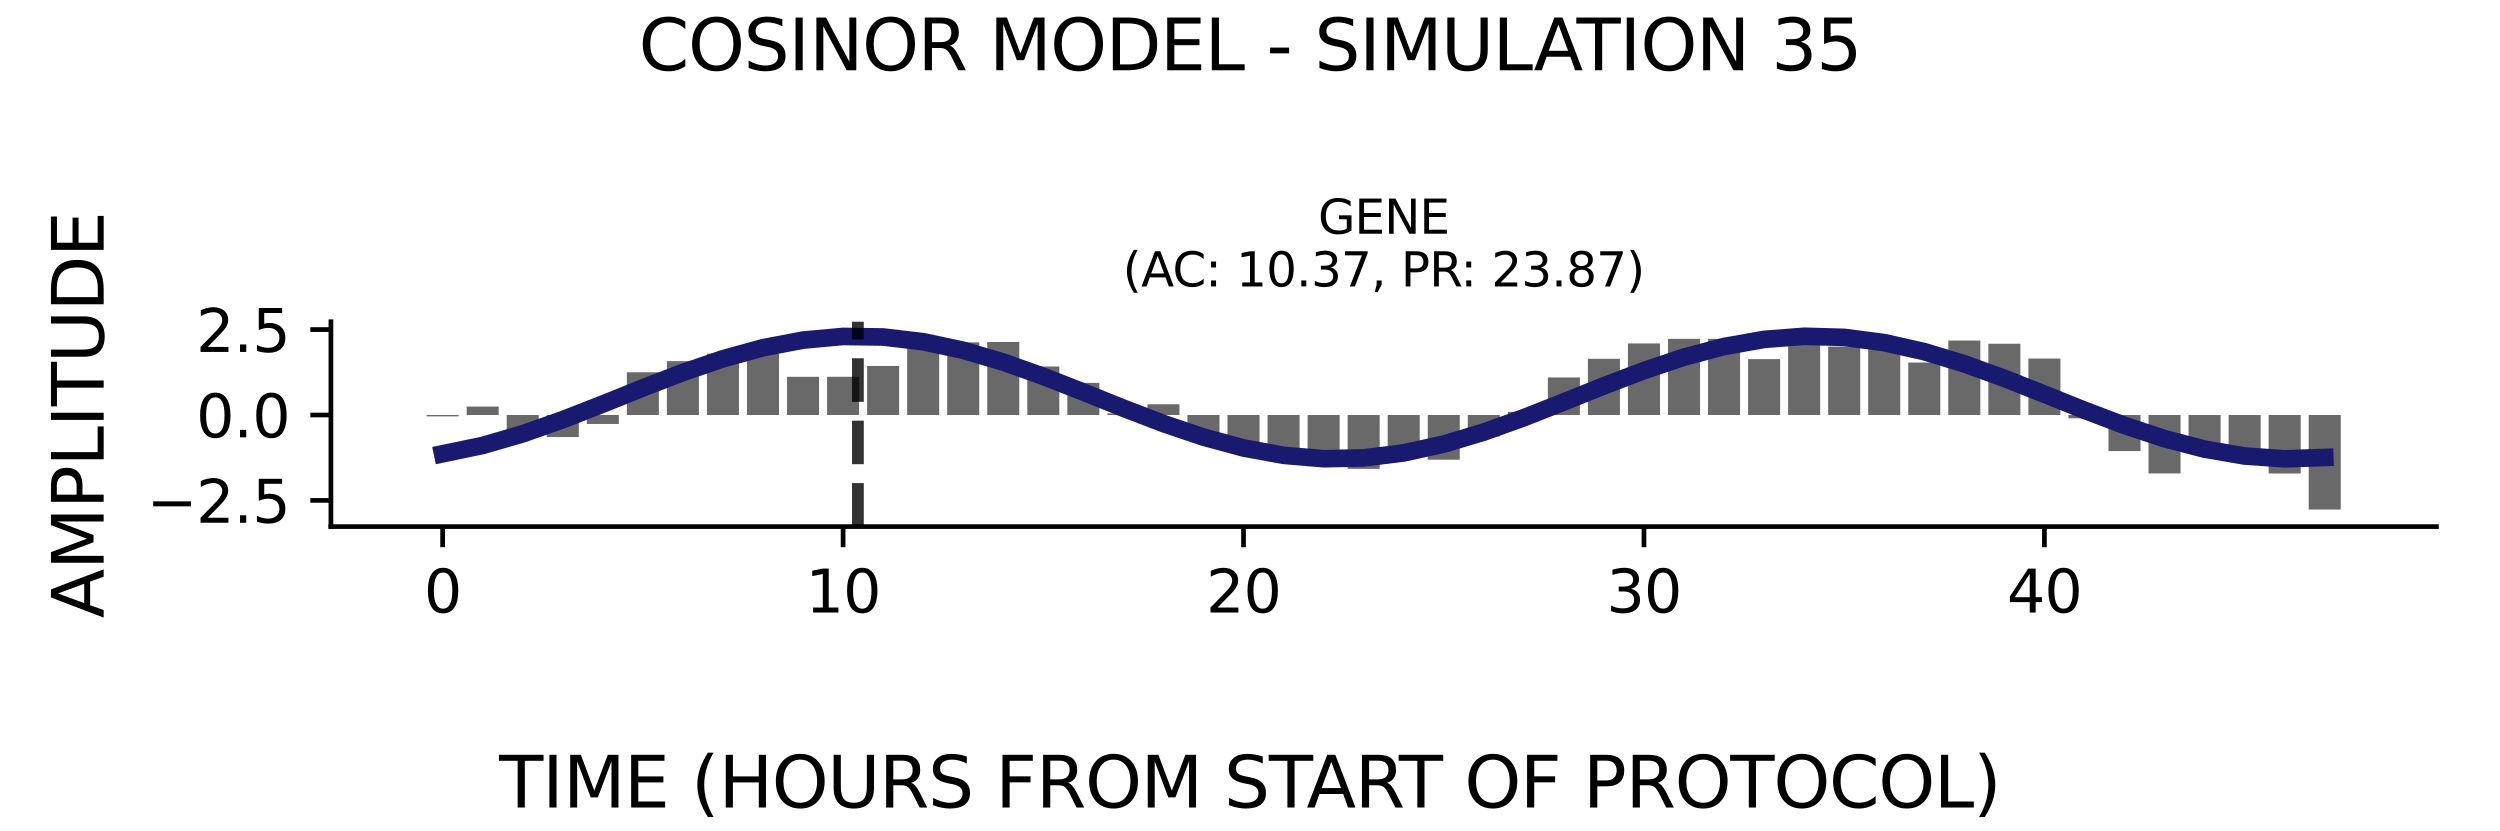 <?xml version="1.0" encoding="utf-8" standalone="no"?>
<!DOCTYPE svg PUBLIC "-//W3C//DTD SVG 1.1//EN"
  "http://www.w3.org/Graphics/SVG/1.1/DTD/svg11.dtd">
<svg xmlns:xlink="http://www.w3.org/1999/xlink" width="424.8pt" height="141.12pt" viewBox="0 0 424.8 141.12" xmlns="http://www.w3.org/2000/svg" version="1.1">
 <defs>
  <style type="text/css">*{stroke-linejoin: round; stroke-linecap: butt}</style>
 </defs>
 <g id="figure_1">
  <g id="patch_1">
   <path d="M 0 141.12 
L 424.8 141.12 
L 424.8 0 
L 0 0 
z
" style="fill: #ffffff"/>
  </g>
  <g id="axes_1">
   <g id="patch_2">
    <path d="M 56.23 89.48 
L 414 89.48 
L 414 54.672 
L 56.23 54.672 
z
" style="fill: #ffffff"/>
   </g>
   <g id="patch_3">
    <path d="M 72.492 70.516 
L 77.936 70.516 
L 77.936 70.747 
L 72.492 70.747 
z
" clip-path="url(#pa58d7ae07c)" style="fill: #696969"/>
   </g>
   <g id="patch_4">
    <path d="M 79.297 70.516 
L 84.74 70.516 
L 84.74 69.081 
L 79.297 69.081 
z
" clip-path="url(#pa58d7ae07c)" style="fill: #696969"/>
   </g>
   <g id="patch_5">
    <path d="M 86.101 70.516 
L 91.544 70.516 
L 91.544 74.283 
L 86.101 74.283 
z
" clip-path="url(#pa58d7ae07c)" style="fill: #696969"/>
   </g>
   <g id="patch_6">
    <path d="M 92.905 70.516 
L 98.349 70.516 
L 98.349 74.269 
L 92.905 74.269 
z
" clip-path="url(#pa58d7ae07c)" style="fill: #696969"/>
   </g>
   <g id="patch_7">
    <path d="M 99.709 70.516 
L 105.153 70.516 
L 105.153 72.04 
L 99.709 72.04 
z
" clip-path="url(#pa58d7ae07c)" style="fill: #696969"/>
   </g>
   <g id="patch_8">
    <path d="M 106.514 70.516 
L 111.957 70.516 
L 111.957 63.259 
L 106.514 63.259 
z
" clip-path="url(#pa58d7ae07c)" style="fill: #696969"/>
   </g>
   <g id="patch_9">
    <path d="M 113.318 70.516 
L 118.762 70.516 
L 118.762 61.365 
L 113.318 61.365 
z
" clip-path="url(#pa58d7ae07c)" style="fill: #696969"/>
   </g>
   <g id="patch_10">
    <path d="M 120.122 70.516 
L 125.566 70.516 
L 125.566 60.105 
L 120.122 60.105 
z
" clip-path="url(#pa58d7ae07c)" style="fill: #696969"/>
   </g>
   <g id="patch_11">
    <path d="M 126.927 70.516 
L 132.37 70.516 
L 132.37 60.082 
L 126.927 60.082 
z
" clip-path="url(#pa58d7ae07c)" style="fill: #696969"/>
   </g>
   <g id="patch_12">
    <path d="M 133.731 70.516 
L 139.174 70.516 
L 139.174 64.024 
L 133.731 64.024 
z
" clip-path="url(#pa58d7ae07c)" style="fill: #696969"/>
   </g>
   <g id="patch_13">
    <path d="M 140.535 70.516 
L 145.979 70.516 
L 145.979 64.023 
L 140.535 64.023 
z
" clip-path="url(#pa58d7ae07c)" style="fill: #696969"/>
   </g>
   <g id="patch_14">
    <path d="M 147.34 70.516 
L 152.783 70.516 
L 152.783 62.183 
L 147.34 62.183 
z
" clip-path="url(#pa58d7ae07c)" style="fill: #696969"/>
   </g>
   <g id="patch_15">
    <path d="M 154.144 70.516 
L 159.587 70.516 
L 159.587 58.9 
L 154.144 58.9 
z
" clip-path="url(#pa58d7ae07c)" style="fill: #696969"/>
   </g>
   <g id="patch_16">
    <path d="M 160.948 70.516 
L 166.392 70.516 
L 166.392 58.179 
L 160.948 58.179 
z
" clip-path="url(#pa58d7ae07c)" style="fill: #696969"/>
   </g>
   <g id="patch_17">
    <path d="M 167.752 70.516 
L 173.196 70.516 
L 173.196 58.113 
L 167.752 58.113 
z
" clip-path="url(#pa58d7ae07c)" style="fill: #696969"/>
   </g>
   <g id="patch_18">
    <path d="M 174.557 70.516 
L 180 70.516 
L 180 62.276 
L 174.557 62.276 
z
" clip-path="url(#pa58d7ae07c)" style="fill: #696969"/>
   </g>
   <g id="patch_19">
    <path d="M 181.361 70.516 
L 186.804 70.516 
L 186.804 65.062 
L 181.361 65.062 
z
" clip-path="url(#pa58d7ae07c)" style="fill: #696969"/>
   </g>
   <g id="patch_20">
    <path d="M 188.165 70.516 
L 193.609 70.516 
L 193.609 70.248 
L 188.165 70.248 
z
" clip-path="url(#pa58d7ae07c)" style="fill: #696969"/>
   </g>
   <g id="patch_21">
    <path d="M 194.97 70.516 
L 200.413 70.516 
L 200.413 68.694 
L 194.97 68.694 
z
" clip-path="url(#pa58d7ae07c)" style="fill: #696969"/>
   </g>
   <g id="patch_22">
    <path d="M 201.774 70.516 
L 207.217 70.516 
L 207.217 74.805 
L 201.774 74.805 
z
" clip-path="url(#pa58d7ae07c)" style="fill: #696969"/>
   </g>
   <g id="patch_23">
    <path d="M 208.578 70.516 
L 214.022 70.516 
L 214.022 75.525 
L 208.578 75.525 
z
" clip-path="url(#pa58d7ae07c)" style="fill: #696969"/>
   </g>
   <g id="patch_24">
    <path d="M 215.383 70.516 
L 220.826 70.516 
L 220.826 78.361 
L 215.383 78.361 
z
" clip-path="url(#pa58d7ae07c)" style="fill: #696969"/>
   </g>
   <g id="patch_25">
    <path d="M 222.187 70.516 
L 227.63 70.516 
L 227.63 76.46 
L 222.187 76.46 
z
" clip-path="url(#pa58d7ae07c)" style="fill: #696969"/>
   </g>
   <g id="patch_26">
    <path d="M 228.991 70.516 
L 234.435 70.516 
L 234.435 79.666 
L 228.991 79.666 
z
" clip-path="url(#pa58d7ae07c)" style="fill: #696969"/>
   </g>
   <g id="patch_27">
    <path d="M 235.795 70.516 
L 241.239 70.516 
L 241.239 77.29 
L 235.795 77.29 
z
" clip-path="url(#pa58d7ae07c)" style="fill: #696969"/>
   </g>
   <g id="patch_28">
    <path d="M 242.6 70.516 
L 248.043 70.516 
L 248.043 78.113 
L 242.6 78.113 
z
" clip-path="url(#pa58d7ae07c)" style="fill: #696969"/>
   </g>
   <g id="patch_29">
    <path d="M 249.404 70.516 
L 254.847 70.516 
L 254.847 74.168 
L 249.404 74.168 
z
" clip-path="url(#pa58d7ae07c)" style="fill: #696969"/>
   </g>
   <g id="patch_30">
    <path d="M 256.208 70.516 
L 261.652 70.516 
L 261.652 69.981 
L 256.208 69.981 
z
" clip-path="url(#pa58d7ae07c)" style="fill: #696969"/>
   </g>
   <g id="patch_31">
    <path d="M 263.013 70.516 
L 268.456 70.516 
L 268.456 64.141 
L 263.013 64.141 
z
" clip-path="url(#pa58d7ae07c)" style="fill: #696969"/>
   </g>
   <g id="patch_32">
    <path d="M 269.817 70.516 
L 275.26 70.516 
L 275.26 60.967 
L 269.817 60.967 
z
" clip-path="url(#pa58d7ae07c)" style="fill: #696969"/>
   </g>
   <g id="patch_33">
    <path d="M 276.621 70.516 
L 282.065 70.516 
L 282.065 58.358 
L 276.621 58.358 
z
" clip-path="url(#pa58d7ae07c)" style="fill: #696969"/>
   </g>
   <g id="patch_34">
    <path d="M 283.426 70.516 
L 288.869 70.516 
L 288.869 57.575 
L 283.426 57.575 
z
" clip-path="url(#pa58d7ae07c)" style="fill: #696969"/>
   </g>
   <g id="patch_35">
    <path d="M 290.23 70.516 
L 295.673 70.516 
L 295.673 57.573 
L 290.23 57.573 
z
" clip-path="url(#pa58d7ae07c)" style="fill: #696969"/>
   </g>
   <g id="patch_36">
    <path d="M 297.034 70.516 
L 302.478 70.516 
L 302.478 61.023 
L 297.034 61.023 
z
" clip-path="url(#pa58d7ae07c)" style="fill: #696969"/>
   </g>
   <g id="patch_37">
    <path d="M 303.838 70.516 
L 309.282 70.516 
L 309.282 58.624 
L 303.838 58.624 
z
" clip-path="url(#pa58d7ae07c)" style="fill: #696969"/>
   </g>
   <g id="patch_38">
    <path d="M 310.643 70.516 
L 316.086 70.516 
L 316.086 58.89 
L 310.643 58.89 
z
" clip-path="url(#pa58d7ae07c)" style="fill: #696969"/>
   </g>
   <g id="patch_39">
    <path d="M 317.447 70.516 
L 322.89 70.516 
L 322.89 58.12 
L 317.447 58.12 
z
" clip-path="url(#pa58d7ae07c)" style="fill: #696969"/>
   </g>
   <g id="patch_40">
    <path d="M 324.251 70.516 
L 329.695 70.516 
L 329.695 61.608 
L 324.251 61.608 
z
" clip-path="url(#pa58d7ae07c)" style="fill: #696969"/>
   </g>
   <g id="patch_41">
    <path d="M 331.056 70.516 
L 336.499 70.516 
L 336.499 57.859 
L 331.056 57.859 
z
" clip-path="url(#pa58d7ae07c)" style="fill: #696969"/>
   </g>
   <g id="patch_42">
    <path d="M 337.86 70.516 
L 343.303 70.516 
L 343.303 58.406 
L 337.86 58.406 
z
" clip-path="url(#pa58d7ae07c)" style="fill: #696969"/>
   </g>
   <g id="patch_43">
    <path d="M 344.664 70.516 
L 350.108 70.516 
L 350.108 60.927 
L 344.664 60.927 
z
" clip-path="url(#pa58d7ae07c)" style="fill: #696969"/>
   </g>
   <g id="patch_44">
    <path d="M 351.468 70.516 
L 356.912 70.516 
L 356.912 71.083 
L 351.468 71.083 
z
" clip-path="url(#pa58d7ae07c)" style="fill: #696969"/>
   </g>
   <g id="patch_45">
    <path d="M 358.273 70.516 
L 363.716 70.516 
L 363.716 76.646 
L 358.273 76.646 
z
" clip-path="url(#pa58d7ae07c)" style="fill: #696969"/>
   </g>
   <g id="patch_46">
    <path d="M 365.077 70.516 
L 370.521 70.516 
L 370.521 80.449 
L 365.077 80.449 
z
" clip-path="url(#pa58d7ae07c)" style="fill: #696969"/>
   </g>
   <g id="patch_47">
    <path d="M 371.881 70.516 
L 377.325 70.516 
L 377.325 75.996 
L 371.881 75.996 
z
" clip-path="url(#pa58d7ae07c)" style="fill: #696969"/>
   </g>
   <g id="patch_48">
    <path d="M 378.686 70.516 
L 384.129 70.516 
L 384.129 78.359 
L 378.686 78.359 
z
" clip-path="url(#pa58d7ae07c)" style="fill: #696969"/>
   </g>
   <g id="patch_49">
    <path d="M 385.49 70.516 
L 390.933 70.516 
L 390.933 80.455 
L 385.49 80.455 
z
" clip-path="url(#pa58d7ae07c)" style="fill: #696969"/>
   </g>
   <g id="patch_50">
    <path d="M 392.294 70.516 
L 397.738 70.516 
L 397.738 86.579 
L 392.294 86.579 
z
" clip-path="url(#pa58d7ae07c)" style="fill: #696969"/>
   </g>
   <g id="matplotlib.axis_1">
    <g id="xtick_1">
     <g id="line2d_1">
      <defs>
       <path id="me2b24fd2a3" d="M 0 0 
L 0 3.5 
" style="stroke: #000000; stroke-width: 0.8"/>
      </defs>
      <g>
       <use xlink:href="#me2b24fd2a3" x="75.214" y="89.48" style="stroke: #000000; stroke-width: 0.8"/>
      </g>
     </g>
     <g id="text_1">
      <!-- 0 -->
      <g transform="translate(72.033 104.078) scale(0.1 -0.1)">
       <defs>
        <path id="DejaVuSans-30" d="M 2034 4250 
Q 1547 4250 1301 3770 
Q 1056 3291 1056 2328 
Q 1056 1369 1301 889 
Q 1547 409 2034 409 
Q 2525 409 2770 889 
Q 3016 1369 3016 2328 
Q 3016 3291 2770 3770 
Q 2525 4250 2034 4250 
z
M 2034 4750 
Q 2819 4750 3233 4129 
Q 3647 3509 3647 2328 
Q 3647 1150 3233 529 
Q 2819 -91 2034 -91 
Q 1250 -91 836 529 
Q 422 1150 422 2328 
Q 422 3509 836 4129 
Q 1250 4750 2034 4750 
z
" transform="scale(0.016)"/>
       </defs>
       <use xlink:href="#DejaVuSans-30"/>
      </g>
     </g>
    </g>
    <g id="xtick_2">
     <g id="line2d_2">
      <g>
       <use xlink:href="#me2b24fd2a3" x="143.257" y="89.48" style="stroke: #000000; stroke-width: 0.8"/>
      </g>
     </g>
     <g id="text_2">
      <!-- 10 -->
      <g transform="translate(136.894 104.078) scale(0.1 -0.1)">
       <defs>
        <path id="DejaVuSans-31" d="M 794 531 
L 1825 531 
L 1825 4091 
L 703 3866 
L 703 4441 
L 1819 4666 
L 2450 4666 
L 2450 531 
L 3481 531 
L 3481 0 
L 794 0 
L 794 531 
z
" transform="scale(0.016)"/>
       </defs>
       <use xlink:href="#DejaVuSans-31"/>
       <use xlink:href="#DejaVuSans-30" x="63.623"/>
      </g>
     </g>
    </g>
    <g id="xtick_3">
     <g id="line2d_3">
      <g>
       <use xlink:href="#me2b24fd2a3" x="211.3" y="89.48" style="stroke: #000000; stroke-width: 0.8"/>
      </g>
     </g>
     <g id="text_3">
      <!-- 20 -->
      <g transform="translate(204.937 104.078) scale(0.1 -0.1)">
       <defs>
        <path id="DejaVuSans-32" d="M 1228 531 
L 3431 531 
L 3431 0 
L 469 0 
L 469 531 
Q 828 903 1448 1529 
Q 2069 2156 2228 2338 
Q 2531 2678 2651 2914 
Q 2772 3150 2772 3378 
Q 2772 3750 2511 3984 
Q 2250 4219 1831 4219 
Q 1534 4219 1204 4116 
Q 875 4013 500 3803 
L 500 4441 
Q 881 4594 1212 4672 
Q 1544 4750 1819 4750 
Q 2544 4750 2975 4387 
Q 3406 4025 3406 3419 
Q 3406 3131 3298 2873 
Q 3191 2616 2906 2266 
Q 2828 2175 2409 1742 
Q 1991 1309 1228 531 
z
" transform="scale(0.016)"/>
       </defs>
       <use xlink:href="#DejaVuSans-32"/>
       <use xlink:href="#DejaVuSans-30" x="63.623"/>
      </g>
     </g>
    </g>
    <g id="xtick_4">
     <g id="line2d_4">
      <g>
       <use xlink:href="#me2b24fd2a3" x="279.343" y="89.48" style="stroke: #000000; stroke-width: 0.8"/>
      </g>
     </g>
     <g id="text_4">
      <!-- 30 -->
      <g transform="translate(272.98 104.078) scale(0.1 -0.1)">
       <defs>
        <path id="DejaVuSans-33" d="M 2597 2516 
Q 3050 2419 3304 2112 
Q 3559 1806 3559 1356 
Q 3559 666 3084 287 
Q 2609 -91 1734 -91 
Q 1441 -91 1130 -33 
Q 819 25 488 141 
L 488 750 
Q 750 597 1062 519 
Q 1375 441 1716 441 
Q 2309 441 2620 675 
Q 2931 909 2931 1356 
Q 2931 1769 2642 2001 
Q 2353 2234 1838 2234 
L 1294 2234 
L 1294 2753 
L 1863 2753 
Q 2328 2753 2575 2939 
Q 2822 3125 2822 3475 
Q 2822 3834 2567 4026 
Q 2313 4219 1838 4219 
Q 1578 4219 1281 4162 
Q 984 4106 628 3988 
L 628 4550 
Q 988 4650 1302 4700 
Q 1616 4750 1894 4750 
Q 2613 4750 3031 4423 
Q 3450 4097 3450 3541 
Q 3450 3153 3228 2886 
Q 3006 2619 2597 2516 
z
" transform="scale(0.016)"/>
       </defs>
       <use xlink:href="#DejaVuSans-33"/>
       <use xlink:href="#DejaVuSans-30" x="63.623"/>
      </g>
     </g>
    </g>
    <g id="xtick_5">
     <g id="line2d_5">
      <g>
       <use xlink:href="#me2b24fd2a3" x="347.386" y="89.48" style="stroke: #000000; stroke-width: 0.8"/>
      </g>
     </g>
     <g id="text_5">
      <!-- 40 -->
      <g transform="translate(341.023 104.078) scale(0.1 -0.1)">
       <defs>
        <path id="DejaVuSans-34" d="M 2419 4116 
L 825 1625 
L 2419 1625 
L 2419 4116 
z
M 2253 4666 
L 3047 4666 
L 3047 1625 
L 3713 1625 
L 3713 1100 
L 3047 1100 
L 3047 0 
L 2419 0 
L 2419 1100 
L 313 1100 
L 313 1709 
L 2253 4666 
z
" transform="scale(0.016)"/>
       </defs>
       <use xlink:href="#DejaVuSans-34"/>
       <use xlink:href="#DejaVuSans-30" x="63.623"/>
      </g>
     </g>
    </g>
   </g>
   <g id="matplotlib.axis_2">
    <g id="ytick_1">
     <g id="line2d_6">
      <defs>
       <path id="m66ca6b2fed" d="M 0 0 
L -3.5 0 
" style="stroke: #000000; stroke-width: 0.8"/>
      </defs>
      <g>
       <use xlink:href="#m66ca6b2fed" x="56.23" y="85.028" style="stroke: #000000; stroke-width: 0.8"/>
      </g>
     </g>
     <g id="text_6">
      <!-- −2.5 -->
      <g transform="translate(24.947 88.827) scale(0.1 -0.1)">
       <defs>
        <path id="DejaVuSans-2212" d="M 678 2272 
L 4684 2272 
L 4684 1741 
L 678 1741 
L 678 2272 
z
" transform="scale(0.016)"/>
        <path id="DejaVuSans-2e" d="M 684 794 
L 1344 794 
L 1344 0 
L 684 0 
L 684 794 
z
" transform="scale(0.016)"/>
        <path id="DejaVuSans-35" d="M 691 4666 
L 3169 4666 
L 3169 4134 
L 1269 4134 
L 1269 2991 
Q 1406 3038 1543 3061 
Q 1681 3084 1819 3084 
Q 2600 3084 3056 2656 
Q 3513 2228 3513 1497 
Q 3513 744 3044 326 
Q 2575 -91 1722 -91 
Q 1428 -91 1123 -41 
Q 819 9 494 109 
L 494 744 
Q 775 591 1075 516 
Q 1375 441 1709 441 
Q 2250 441 2565 725 
Q 2881 1009 2881 1497 
Q 2881 1984 2565 2268 
Q 2250 2553 1709 2553 
Q 1456 2553 1204 2497 
Q 953 2441 691 2322 
L 691 4666 
z
" transform="scale(0.016)"/>
       </defs>
       <use xlink:href="#DejaVuSans-2212"/>
       <use xlink:href="#DejaVuSans-32" x="83.789"/>
       <use xlink:href="#DejaVuSans-2e" x="147.412"/>
       <use xlink:href="#DejaVuSans-35" x="179.199"/>
      </g>
     </g>
    </g>
    <g id="ytick_2">
     <g id="line2d_7">
      <g>
       <use xlink:href="#m66ca6b2fed" x="56.23" y="70.516" style="stroke: #000000; stroke-width: 0.8"/>
      </g>
     </g>
     <g id="text_7">
      <!-- 0.0 -->
      <g transform="translate(33.327 74.315) scale(0.1 -0.1)">
       <use xlink:href="#DejaVuSans-30"/>
       <use xlink:href="#DejaVuSans-2e" x="63.623"/>
       <use xlink:href="#DejaVuSans-30" x="95.41"/>
      </g>
     </g>
    </g>
    <g id="ytick_3">
     <g id="line2d_8">
      <g>
       <use xlink:href="#m66ca6b2fed" x="56.23" y="56.003" style="stroke: #000000; stroke-width: 0.8"/>
      </g>
     </g>
     <g id="text_8">
      <!-- 2.5 -->
      <g transform="translate(33.327 59.802) scale(0.1 -0.1)">
       <use xlink:href="#DejaVuSans-32"/>
       <use xlink:href="#DejaVuSans-2e" x="63.623"/>
       <use xlink:href="#DejaVuSans-35" x="95.41"/>
      </g>
     </g>
    </g>
   </g>
   <g id="line2d_9">
    <path d="M 75.214 77.106 
L 82.018 75.69 
L 88.823 73.713 
L 95.627 71.312 
L 102.431 68.652 
L 109.235 65.915 
L 116.04 63.292 
L 122.844 60.961 
L 129.648 59.084 
L 136.453 57.791 
L 143.257 57.169 
L 150.061 57.263 
L 156.866 58.065 
L 163.67 59.521 
L 170.474 61.53 
L 177.278 63.953 
L 184.083 66.624 
L 190.887 69.359 
L 197.691 71.969 
L 204.496 74.275 
L 211.3 76.117 
L 218.104 77.369 
L 224.909 77.945 
L 231.713 77.804 
L 238.517 76.957 
L 245.321 75.462 
L 252.126 73.422 
L 258.93 70.977 
L 265.734 68.296 
L 272.539 65.564 
L 279.343 62.968 
L 286.147 60.688 
L 292.952 58.881 
L 299.756 57.671 
L 306.56 57.141 
L 313.364 57.328 
L 320.169 58.219 
L 326.973 59.753 
L 333.777 61.824 
L 340.582 64.29 
L 347.386 66.98 
L 354.19 69.709 
L 360.995 72.289 
L 367.799 74.543 
L 374.603 76.315 
L 381.407 77.483 
L 388.212 77.967 
L 395.016 77.733 
" clip-path="url(#pa58d7ae07c)" style="fill: none; stroke: #191970; stroke-width: 3; stroke-linecap: square"/>
   </g>
   <g id="line2d_10">
    <path d="M 145.774 89.48 
L 145.774 54.672 
" clip-path="url(#pa58d7ae07c)" style="fill: none; stroke-dasharray: 7.4,3.2; stroke-dashoffset: 0; stroke: #000000; stroke-opacity: 0.8; stroke-width: 2"/>
   </g>
   <g id="patch_51">
    <path d="M 56.23 89.48 
L 56.23 54.672 
" style="fill: none; stroke: #000000; stroke-width: 0.8; stroke-linejoin: miter; stroke-linecap: square"/>
   </g>
   <g id="patch_52">
    <path d="M 56.23 89.48 
L 414 89.48 
" style="fill: none; stroke: #000000; stroke-width: 0.8; stroke-linejoin: miter; stroke-linecap: square"/>
   </g>
   <g id="text_9">
    <!-- GENE -->
    <g transform="translate(223.968 39.714) scale(0.08 -0.08)">
     <defs>
      <path id="DejaVuSans-47" d="M 3809 666 
L 3809 1919 
L 2778 1919 
L 2778 2438 
L 4434 2438 
L 4434 434 
Q 4069 175 3628 42 
Q 3188 -91 2688 -91 
Q 1594 -91 976 548 
Q 359 1188 359 2328 
Q 359 3472 976 4111 
Q 1594 4750 2688 4750 
Q 3144 4750 3555 4637 
Q 3966 4525 4313 4306 
L 4313 3634 
Q 3963 3931 3569 4081 
Q 3175 4231 2741 4231 
Q 1884 4231 1454 3753 
Q 1025 3275 1025 2328 
Q 1025 1384 1454 906 
Q 1884 428 2741 428 
Q 3075 428 3337 486 
Q 3600 544 3809 666 
z
" transform="scale(0.016)"/>
      <path id="DejaVuSans-45" d="M 628 4666 
L 3578 4666 
L 3578 4134 
L 1259 4134 
L 1259 2753 
L 3481 2753 
L 3481 2222 
L 1259 2222 
L 1259 531 
L 3634 531 
L 3634 0 
L 628 0 
L 628 4666 
z
" transform="scale(0.016)"/>
      <path id="DejaVuSans-4e" d="M 628 4666 
L 1478 4666 
L 3547 763 
L 3547 4666 
L 4159 4666 
L 4159 0 
L 3309 0 
L 1241 3903 
L 1241 0 
L 628 0 
L 628 4666 
z
" transform="scale(0.016)"/>
     </defs>
     <use xlink:href="#DejaVuSans-47"/>
     <use xlink:href="#DejaVuSans-45" x="77.49"/>
     <use xlink:href="#DejaVuSans-4e" x="140.674"/>
     <use xlink:href="#DejaVuSans-45" x="215.479"/>
    </g>
    <!-- (AC: 10.37, PR: 23.87) -->
    <g transform="translate(190.786 48.672) scale(0.08 -0.08)">
     <defs>
      <path id="DejaVuSans-28" d="M 1984 4856 
Q 1566 4138 1362 3434 
Q 1159 2731 1159 2009 
Q 1159 1288 1364 580 
Q 1569 -128 1984 -844 
L 1484 -844 
Q 1016 -109 783 600 
Q 550 1309 550 2009 
Q 550 2706 781 3412 
Q 1013 4119 1484 4856 
L 1984 4856 
z
" transform="scale(0.016)"/>
      <path id="DejaVuSans-41" d="M 2188 4044 
L 1331 1722 
L 3047 1722 
L 2188 4044 
z
M 1831 4666 
L 2547 4666 
L 4325 0 
L 3669 0 
L 3244 1197 
L 1141 1197 
L 716 0 
L 50 0 
L 1831 4666 
z
" transform="scale(0.016)"/>
      <path id="DejaVuSans-43" d="M 4122 4306 
L 4122 3641 
Q 3803 3938 3442 4084 
Q 3081 4231 2675 4231 
Q 1875 4231 1450 3742 
Q 1025 3253 1025 2328 
Q 1025 1406 1450 917 
Q 1875 428 2675 428 
Q 3081 428 3442 575 
Q 3803 722 4122 1019 
L 4122 359 
Q 3791 134 3420 21 
Q 3050 -91 2638 -91 
Q 1578 -91 968 557 
Q 359 1206 359 2328 
Q 359 3453 968 4101 
Q 1578 4750 2638 4750 
Q 3056 4750 3426 4639 
Q 3797 4528 4122 4306 
z
" transform="scale(0.016)"/>
      <path id="DejaVuSans-3a" d="M 750 794 
L 1409 794 
L 1409 0 
L 750 0 
L 750 794 
z
M 750 3309 
L 1409 3309 
L 1409 2516 
L 750 2516 
L 750 3309 
z
" transform="scale(0.016)"/>
      <path id="DejaVuSans-20" transform="scale(0.016)"/>
      <path id="DejaVuSans-37" d="M 525 4666 
L 3525 4666 
L 3525 4397 
L 1831 0 
L 1172 0 
L 2766 4134 
L 525 4134 
L 525 4666 
z
" transform="scale(0.016)"/>
      <path id="DejaVuSans-2c" d="M 750 794 
L 1409 794 
L 1409 256 
L 897 -744 
L 494 -744 
L 750 256 
L 750 794 
z
" transform="scale(0.016)"/>
      <path id="DejaVuSans-50" d="M 1259 4147 
L 1259 2394 
L 2053 2394 
Q 2494 2394 2734 2622 
Q 2975 2850 2975 3272 
Q 2975 3691 2734 3919 
Q 2494 4147 2053 4147 
L 1259 4147 
z
M 628 4666 
L 2053 4666 
Q 2838 4666 3239 4311 
Q 3641 3956 3641 3272 
Q 3641 2581 3239 2228 
Q 2838 1875 2053 1875 
L 1259 1875 
L 1259 0 
L 628 0 
L 628 4666 
z
" transform="scale(0.016)"/>
      <path id="DejaVuSans-52" d="M 2841 2188 
Q 3044 2119 3236 1894 
Q 3428 1669 3622 1275 
L 4263 0 
L 3584 0 
L 2988 1197 
Q 2756 1666 2539 1819 
Q 2322 1972 1947 1972 
L 1259 1972 
L 1259 0 
L 628 0 
L 628 4666 
L 2053 4666 
Q 2853 4666 3247 4331 
Q 3641 3997 3641 3322 
Q 3641 2881 3436 2590 
Q 3231 2300 2841 2188 
z
M 1259 4147 
L 1259 2491 
L 2053 2491 
Q 2509 2491 2742 2702 
Q 2975 2913 2975 3322 
Q 2975 3731 2742 3939 
Q 2509 4147 2053 4147 
L 1259 4147 
z
" transform="scale(0.016)"/>
      <path id="DejaVuSans-38" d="M 2034 2216 
Q 1584 2216 1326 1975 
Q 1069 1734 1069 1313 
Q 1069 891 1326 650 
Q 1584 409 2034 409 
Q 2484 409 2743 651 
Q 3003 894 3003 1313 
Q 3003 1734 2745 1975 
Q 2488 2216 2034 2216 
z
M 1403 2484 
Q 997 2584 770 2862 
Q 544 3141 544 3541 
Q 544 4100 942 4425 
Q 1341 4750 2034 4750 
Q 2731 4750 3128 4425 
Q 3525 4100 3525 3541 
Q 3525 3141 3298 2862 
Q 3072 2584 2669 2484 
Q 3125 2378 3379 2068 
Q 3634 1759 3634 1313 
Q 3634 634 3220 271 
Q 2806 -91 2034 -91 
Q 1263 -91 848 271 
Q 434 634 434 1313 
Q 434 1759 690 2068 
Q 947 2378 1403 2484 
z
M 1172 3481 
Q 1172 3119 1398 2916 
Q 1625 2713 2034 2713 
Q 2441 2713 2670 2916 
Q 2900 3119 2900 3481 
Q 2900 3844 2670 4047 
Q 2441 4250 2034 4250 
Q 1625 4250 1398 4047 
Q 1172 3844 1172 3481 
z
" transform="scale(0.016)"/>
      <path id="DejaVuSans-29" d="M 513 4856 
L 1013 4856 
Q 1481 4119 1714 3412 
Q 1947 2706 1947 2009 
Q 1947 1309 1714 600 
Q 1481 -109 1013 -844 
L 513 -844 
Q 928 -128 1133 580 
Q 1338 1288 1338 2009 
Q 1338 2731 1133 3434 
Q 928 4138 513 4856 
z
" transform="scale(0.016)"/>
     </defs>
     <use xlink:href="#DejaVuSans-28"/>
     <use xlink:href="#DejaVuSans-41" x="39.014"/>
     <use xlink:href="#DejaVuSans-43" x="105.672"/>
     <use xlink:href="#DejaVuSans-3a" x="175.496"/>
     <use xlink:href="#DejaVuSans-20" x="209.188"/>
     <use xlink:href="#DejaVuSans-31" x="240.975"/>
     <use xlink:href="#DejaVuSans-30" x="304.598"/>
     <use xlink:href="#DejaVuSans-2e" x="368.221"/>
     <use xlink:href="#DejaVuSans-33" x="400.008"/>
     <use xlink:href="#DejaVuSans-37" x="463.631"/>
     <use xlink:href="#DejaVuSans-2c" x="527.254"/>
     <use xlink:href="#DejaVuSans-20" x="559.041"/>
     <use xlink:href="#DejaVuSans-50" x="590.828"/>
     <use xlink:href="#DejaVuSans-52" x="651.131"/>
     <use xlink:href="#DejaVuSans-3a" x="717.488"/>
     <use xlink:href="#DejaVuSans-20" x="751.18"/>
     <use xlink:href="#DejaVuSans-32" x="782.967"/>
     <use xlink:href="#DejaVuSans-33" x="846.59"/>
     <use xlink:href="#DejaVuSans-2e" x="910.213"/>
     <use xlink:href="#DejaVuSans-38" x="942"/>
     <use xlink:href="#DejaVuSans-37" x="1005.623"/>
     <use xlink:href="#DejaVuSans-29" x="1069.246"/>
    </g>
   </g>
  </g>
  <g id="text_10">
   <!-- COSINOR MODEL - SIMULATION 35 -->
   <g transform="translate(108.534 11.941) scale(0.12 -0.12)">
    <defs>
     <path id="DejaVuSans-4f" d="M 2522 4238 
Q 1834 4238 1429 3725 
Q 1025 3213 1025 2328 
Q 1025 1447 1429 934 
Q 1834 422 2522 422 
Q 3209 422 3611 934 
Q 4013 1447 4013 2328 
Q 4013 3213 3611 3725 
Q 3209 4238 2522 4238 
z
M 2522 4750 
Q 3503 4750 4090 4092 
Q 4678 3434 4678 2328 
Q 4678 1225 4090 567 
Q 3503 -91 2522 -91 
Q 1538 -91 948 565 
Q 359 1222 359 2328 
Q 359 3434 948 4092 
Q 1538 4750 2522 4750 
z
" transform="scale(0.016)"/>
     <path id="DejaVuSans-53" d="M 3425 4513 
L 3425 3897 
Q 3066 4069 2747 4153 
Q 2428 4238 2131 4238 
Q 1616 4238 1336 4038 
Q 1056 3838 1056 3469 
Q 1056 3159 1242 3001 
Q 1428 2844 1947 2747 
L 2328 2669 
Q 3034 2534 3370 2195 
Q 3706 1856 3706 1288 
Q 3706 609 3251 259 
Q 2797 -91 1919 -91 
Q 1588 -91 1214 -16 
Q 841 59 441 206 
L 441 856 
Q 825 641 1194 531 
Q 1563 422 1919 422 
Q 2459 422 2753 634 
Q 3047 847 3047 1241 
Q 3047 1584 2836 1778 
Q 2625 1972 2144 2069 
L 1759 2144 
Q 1053 2284 737 2584 
Q 422 2884 422 3419 
Q 422 4038 858 4394 
Q 1294 4750 2059 4750 
Q 2388 4750 2728 4690 
Q 3069 4631 3425 4513 
z
" transform="scale(0.016)"/>
     <path id="DejaVuSans-49" d="M 628 4666 
L 1259 4666 
L 1259 0 
L 628 0 
L 628 4666 
z
" transform="scale(0.016)"/>
     <path id="DejaVuSans-4d" d="M 628 4666 
L 1569 4666 
L 2759 1491 
L 3956 4666 
L 4897 4666 
L 4897 0 
L 4281 0 
L 4281 4097 
L 3078 897 
L 2444 897 
L 1241 4097 
L 1241 0 
L 628 0 
L 628 4666 
z
" transform="scale(0.016)"/>
     <path id="DejaVuSans-44" d="M 1259 4147 
L 1259 519 
L 2022 519 
Q 2988 519 3436 956 
Q 3884 1394 3884 2338 
Q 3884 3275 3436 3711 
Q 2988 4147 2022 4147 
L 1259 4147 
z
M 628 4666 
L 1925 4666 
Q 3281 4666 3915 4102 
Q 4550 3538 4550 2338 
Q 4550 1131 3912 565 
Q 3275 0 1925 0 
L 628 0 
L 628 4666 
z
" transform="scale(0.016)"/>
     <path id="DejaVuSans-4c" d="M 628 4666 
L 1259 4666 
L 1259 531 
L 3531 531 
L 3531 0 
L 628 0 
L 628 4666 
z
" transform="scale(0.016)"/>
     <path id="DejaVuSans-2d" d="M 313 2009 
L 1997 2009 
L 1997 1497 
L 313 1497 
L 313 2009 
z
" transform="scale(0.016)"/>
     <path id="DejaVuSans-55" d="M 556 4666 
L 1191 4666 
L 1191 1831 
Q 1191 1081 1462 751 
Q 1734 422 2344 422 
Q 2950 422 3222 751 
Q 3494 1081 3494 1831 
L 3494 4666 
L 4128 4666 
L 4128 1753 
Q 4128 841 3676 375 
Q 3225 -91 2344 -91 
Q 1459 -91 1007 375 
Q 556 841 556 1753 
L 556 4666 
z
" transform="scale(0.016)"/>
     <path id="DejaVuSans-54" d="M -19 4666 
L 3928 4666 
L 3928 4134 
L 2272 4134 
L 2272 0 
L 1638 0 
L 1638 4134 
L -19 4134 
L -19 4666 
z
" transform="scale(0.016)"/>
    </defs>
    <use xlink:href="#DejaVuSans-43"/>
    <use xlink:href="#DejaVuSans-4f" x="69.824"/>
    <use xlink:href="#DejaVuSans-53" x="148.535"/>
    <use xlink:href="#DejaVuSans-49" x="212.012"/>
    <use xlink:href="#DejaVuSans-4e" x="241.504"/>
    <use xlink:href="#DejaVuSans-4f" x="316.309"/>
    <use xlink:href="#DejaVuSans-52" x="395.02"/>
    <use xlink:href="#DejaVuSans-20" x="464.502"/>
    <use xlink:href="#DejaVuSans-4d" x="496.289"/>
    <use xlink:href="#DejaVuSans-4f" x="582.568"/>
    <use xlink:href="#DejaVuSans-44" x="661.279"/>
    <use xlink:href="#DejaVuSans-45" x="738.281"/>
    <use xlink:href="#DejaVuSans-4c" x="801.465"/>
    <use xlink:href="#DejaVuSans-20" x="857.178"/>
    <use xlink:href="#DejaVuSans-2d" x="888.965"/>
    <use xlink:href="#DejaVuSans-20" x="925.049"/>
    <use xlink:href="#DejaVuSans-53" x="956.836"/>
    <use xlink:href="#DejaVuSans-49" x="1020.312"/>
    <use xlink:href="#DejaVuSans-4d" x="1049.805"/>
    <use xlink:href="#DejaVuSans-55" x="1136.084"/>
    <use xlink:href="#DejaVuSans-4c" x="1209.277"/>
    <use xlink:href="#DejaVuSans-41" x="1267.24"/>
    <use xlink:href="#DejaVuSans-54" x="1327.898"/>
    <use xlink:href="#DejaVuSans-49" x="1388.982"/>
    <use xlink:href="#DejaVuSans-4f" x="1418.475"/>
    <use xlink:href="#DejaVuSans-4e" x="1497.186"/>
    <use xlink:href="#DejaVuSans-20" x="1571.99"/>
    <use xlink:href="#DejaVuSans-33" x="1603.777"/>
    <use xlink:href="#DejaVuSans-35" x="1667.4"/>
   </g>
  </g>
  <g id="text_11">
   <!-- TIME (HOURS FROM START OF PROTOCOL) -->
   <g transform="translate(84.817 137.213) scale(0.12 -0.12)">
    <defs>
     <path id="DejaVuSans-48" d="M 628 4666 
L 1259 4666 
L 1259 2753 
L 3553 2753 
L 3553 4666 
L 4184 4666 
L 4184 0 
L 3553 0 
L 3553 2222 
L 1259 2222 
L 1259 0 
L 628 0 
L 628 4666 
z
" transform="scale(0.016)"/>
     <path id="DejaVuSans-46" d="M 628 4666 
L 3309 4666 
L 3309 4134 
L 1259 4134 
L 1259 2759 
L 3109 2759 
L 3109 2228 
L 1259 2228 
L 1259 0 
L 628 0 
L 628 4666 
z
" transform="scale(0.016)"/>
    </defs>
    <use xlink:href="#DejaVuSans-54"/>
    <use xlink:href="#DejaVuSans-49" x="61.084"/>
    <use xlink:href="#DejaVuSans-4d" x="90.576"/>
    <use xlink:href="#DejaVuSans-45" x="176.855"/>
    <use xlink:href="#DejaVuSans-20" x="240.039"/>
    <use xlink:href="#DejaVuSans-28" x="271.826"/>
    <use xlink:href="#DejaVuSans-48" x="310.84"/>
    <use xlink:href="#DejaVuSans-4f" x="386.035"/>
    <use xlink:href="#DejaVuSans-55" x="464.746"/>
    <use xlink:href="#DejaVuSans-52" x="537.939"/>
    <use xlink:href="#DejaVuSans-53" x="607.422"/>
    <use xlink:href="#DejaVuSans-20" x="670.898"/>
    <use xlink:href="#DejaVuSans-46" x="702.686"/>
    <use xlink:href="#DejaVuSans-52" x="760.205"/>
    <use xlink:href="#DejaVuSans-4f" x="829.688"/>
    <use xlink:href="#DejaVuSans-4d" x="908.398"/>
    <use xlink:href="#DejaVuSans-20" x="994.678"/>
    <use xlink:href="#DejaVuSans-53" x="1026.465"/>
    <use xlink:href="#DejaVuSans-54" x="1089.941"/>
    <use xlink:href="#DejaVuSans-41" x="1143.275"/>
    <use xlink:href="#DejaVuSans-52" x="1211.684"/>
    <use xlink:href="#DejaVuSans-54" x="1273.916"/>
    <use xlink:href="#DejaVuSans-20" x="1335"/>
    <use xlink:href="#DejaVuSans-4f" x="1366.787"/>
    <use xlink:href="#DejaVuSans-46" x="1445.498"/>
    <use xlink:href="#DejaVuSans-20" x="1503.018"/>
    <use xlink:href="#DejaVuSans-50" x="1534.805"/>
    <use xlink:href="#DejaVuSans-52" x="1595.107"/>
    <use xlink:href="#DejaVuSans-4f" x="1664.59"/>
    <use xlink:href="#DejaVuSans-54" x="1743.301"/>
    <use xlink:href="#DejaVuSans-4f" x="1804.385"/>
    <use xlink:href="#DejaVuSans-43" x="1883.096"/>
    <use xlink:href="#DejaVuSans-4f" x="1952.92"/>
    <use xlink:href="#DejaVuSans-4c" x="2031.631"/>
    <use xlink:href="#DejaVuSans-29" x="2087.344"/>
   </g>
  </g>
  <g id="text_12">
   <!-- AMPLITUDE -->
   <g transform="translate(17.614 105.039) rotate(-90) scale(0.12 -0.12)">
    <use xlink:href="#DejaVuSans-41"/>
    <use xlink:href="#DejaVuSans-4d" x="68.408"/>
    <use xlink:href="#DejaVuSans-50" x="154.688"/>
    <use xlink:href="#DejaVuSans-4c" x="214.99"/>
    <use xlink:href="#DejaVuSans-49" x="270.703"/>
    <use xlink:href="#DejaVuSans-54" x="300.195"/>
    <use xlink:href="#DejaVuSans-55" x="361.279"/>
    <use xlink:href="#DejaVuSans-44" x="434.473"/>
    <use xlink:href="#DejaVuSans-45" x="511.475"/>
   </g>
  </g>
 </g>
 <defs>
  <clipPath id="pa58d7ae07c">
   <rect x="56.23" y="54.672" width="357.77" height="34.808"/>
  </clipPath>
 </defs>
</svg>
